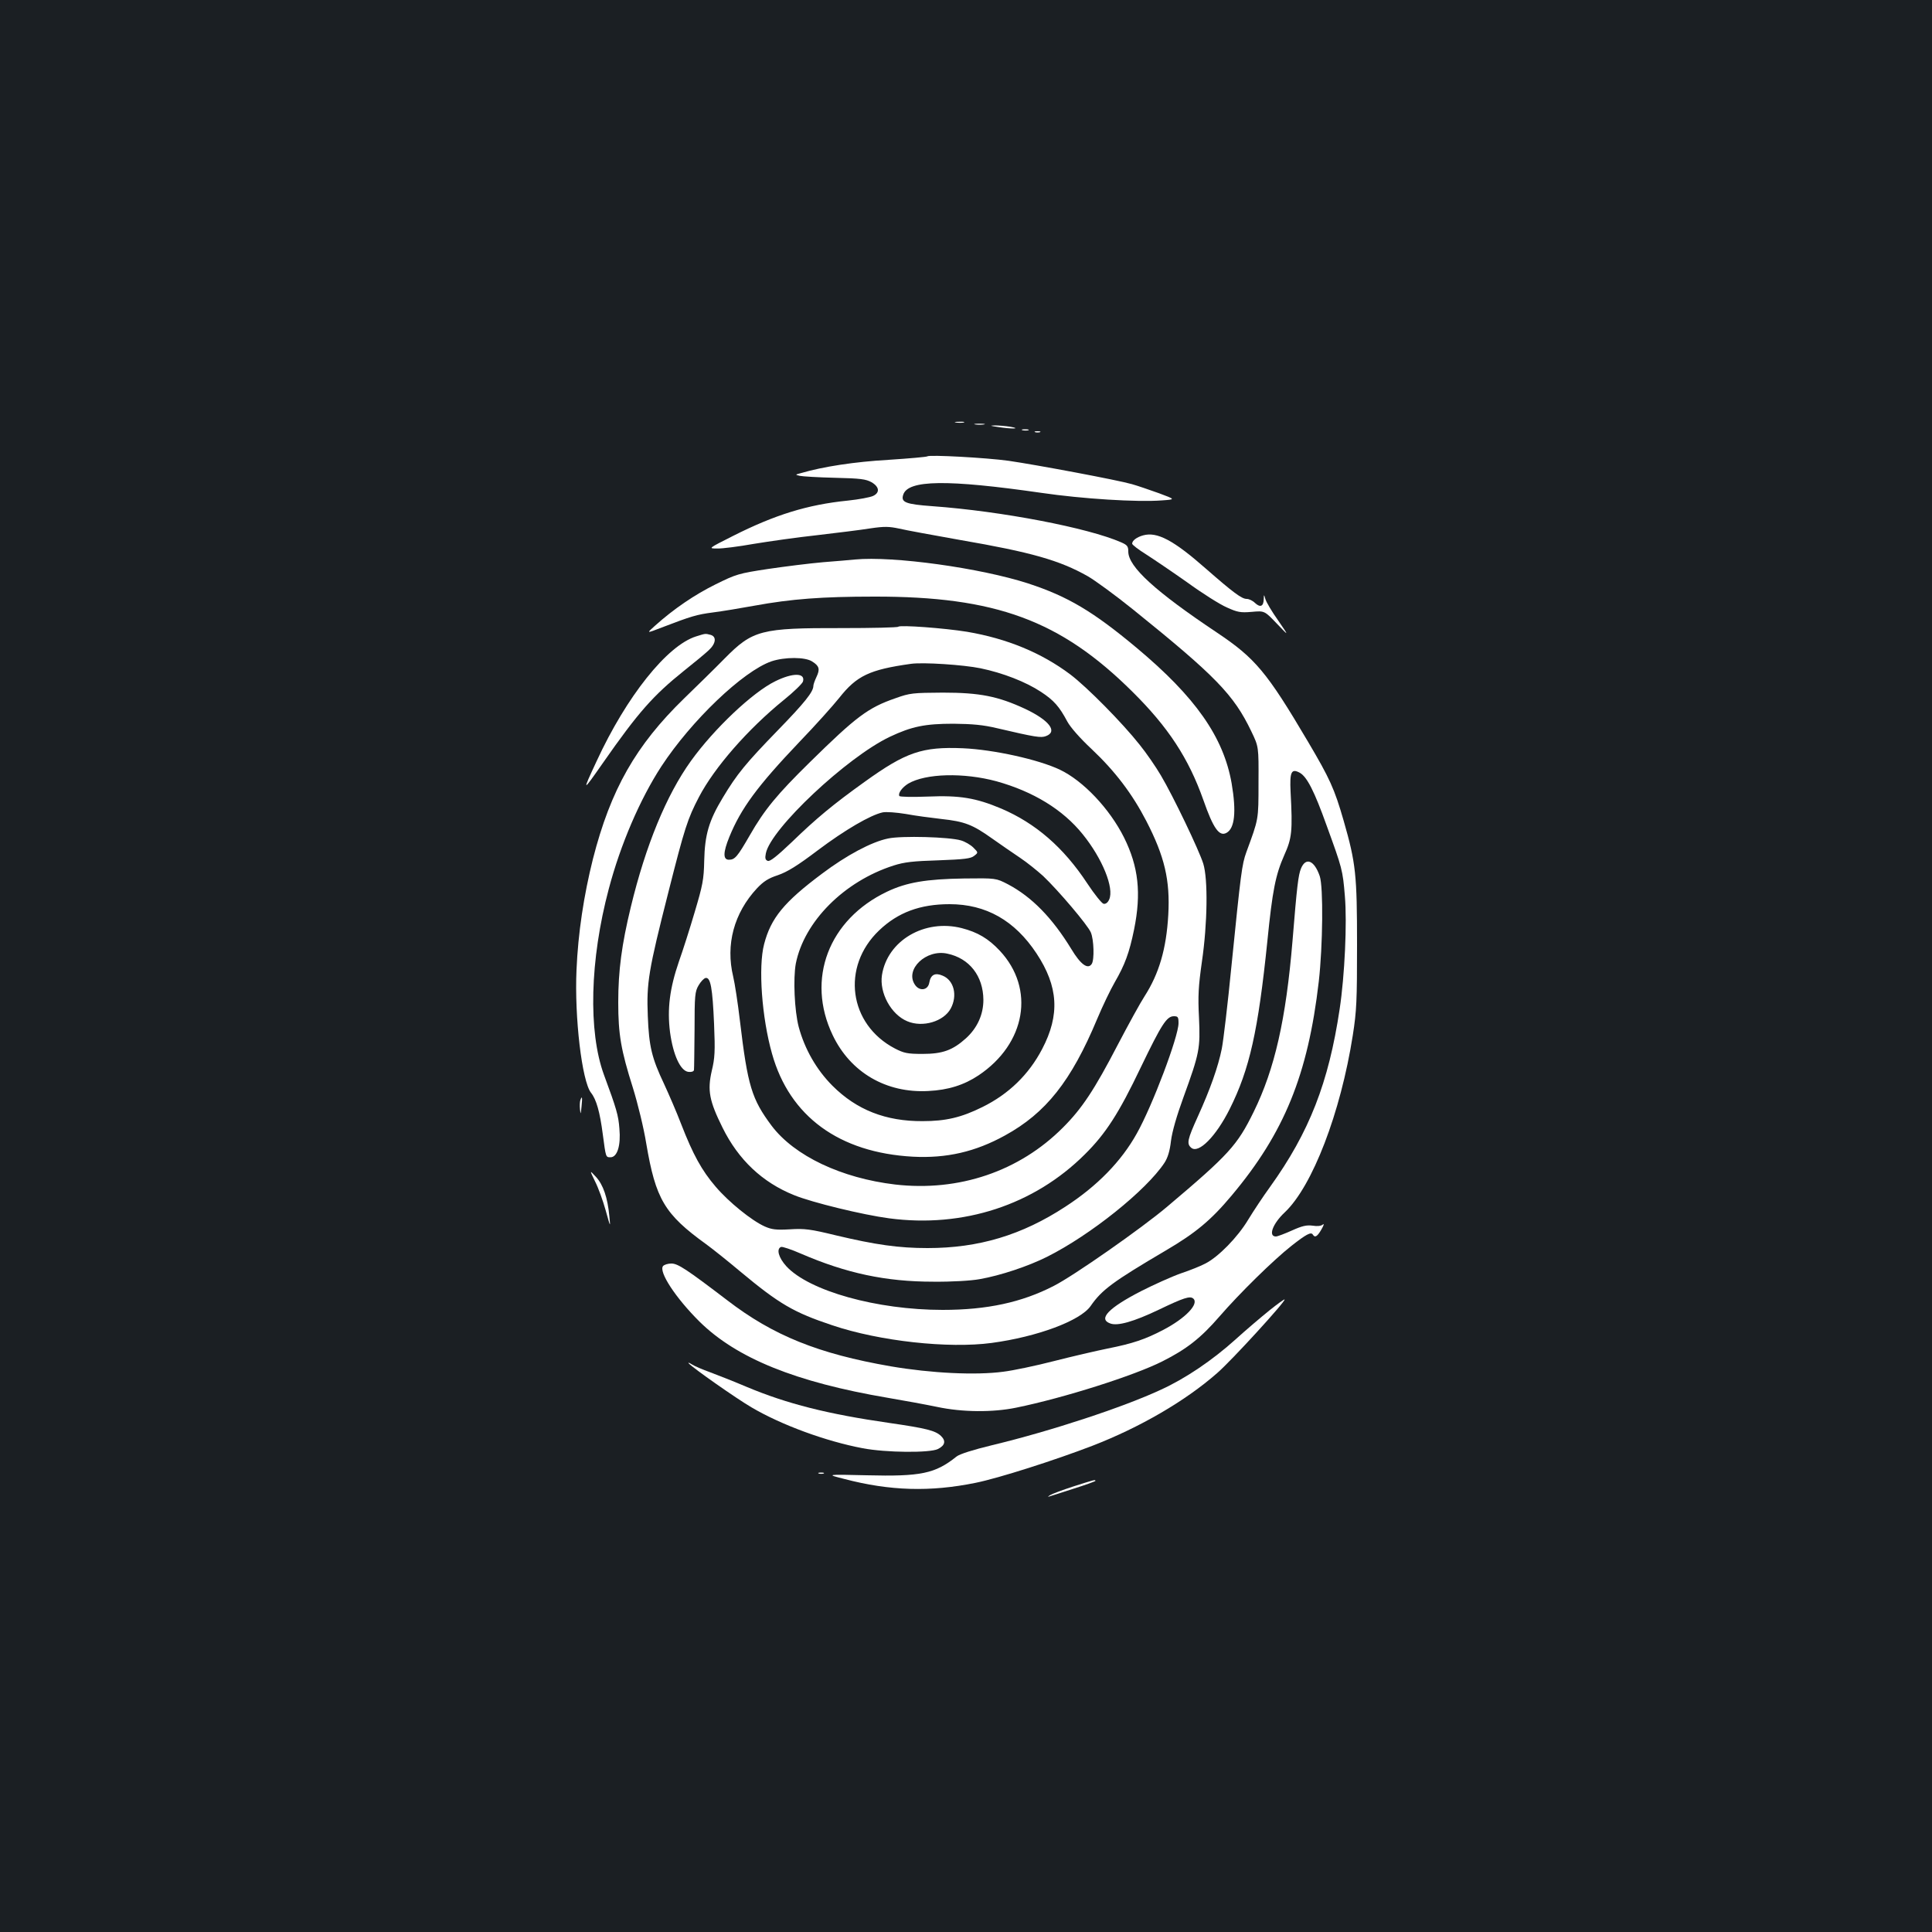 <?xml version="1.0" standalone="no"?>
<!DOCTYPE svg PUBLIC "-//W3C//DTD SVG 20010904//EN"
 "http://www.w3.org/TR/2001/REC-SVG-20010904/DTD/svg10.dtd">
<svg version="1.0" xmlns="http://www.w3.org/2000/svg"
 width="1000pt" height="1000pt" viewBox="0 0 1000 1000"
 preserveAspectRatio="xMidYMid meet">
<rect width="100%" height="100%" fill="#1b1f23"/>
<g transform="translate(0,1000) scale(0.1,-0.1)"
fill="#ffffff" stroke="none">
<path d="M4948 7813 c12 -2 30 -2 40 0 9 3 -1 5 -23 4 -22 0 -30 -2 -17 -4z"/>
<path d="M5048 7803 c12 -2 32 -2 45 0 12 2 2 4 -23 4 -25 0 -35 -2 -22 -4z"/>
<path d="M5165 7790 c69 -11 126 -10 65 1 -25 4 -61 7 -80 7 -29 -1 -26 -2 15
-8z"/>
<path d="M5293 7773 c9 -2 23 -2 30 0 6 3 -1 5 -18 5 -16 0 -22 -2 -12 -5z"/>
<path d="M5358 7763 c6 -2 18 -2 25 0 6 3 1 5 -13 5 -14 0 -19 -2 -12 -5z"/>
<path d="M4800 7638 c-3 -3 -93 -11 -200 -18 -175 -10 -340 -35 -455 -69 -30
-8 -30 -8 -5 -14 14 -3 95 -8 181 -10 133 -3 161 -7 190 -23 41 -24 44 -54 8
-71 -15 -7 -73 -18 -130 -24 -210 -21 -379 -74 -595 -183 -129 -65 -129 -65
-82 -65 26 -1 111 10 190 24 79 13 226 34 328 45 102 12 225 27 274 35 74 11
98 10 150 -1 33 -8 176 -34 316 -59 366 -63 515 -105 661 -188 35 -20 141 -97
234 -172 428 -345 521 -441 612 -631 38 -79 38 -79 37 -264 0 -197 1 -186 -63
-361 -23 -64 -28 -104 -77 -589 -19 -195 -42 -388 -50 -428 -19 -94 -60 -210
-124 -351 -54 -119 -59 -141 -34 -162 38 -32 128 59 199 201 103 206 147 403
195 870 26 260 42 341 87 443 40 89 44 124 33 329 -5 103 4 122 48 98 37 -21
75 -95 139 -274 80 -220 83 -229 94 -364 12 -137 -1 -414 -27 -585 -57 -381
-157 -637 -360 -920 -35 -48 -86 -125 -114 -171 -54 -90 -154 -192 -221 -226
-22 -12 -79 -35 -127 -51 -48 -17 -141 -59 -206 -92 -169 -87 -223 -144 -160
-167 38 -15 122 9 252 71 129 62 161 72 178 58 32 -27 -39 -102 -156 -163 -92
-48 -156 -70 -287 -96 -59 -12 -184 -41 -278 -65 -93 -24 -212 -49 -262 -55
-142 -19 -372 -8 -583 28 -374 65 -608 159 -846 342 -210 160 -255 190 -289
190 -18 0 -37 -6 -43 -13 -24 -29 65 -165 189 -288 192 -189 497 -313 974
-394 83 -14 197 -35 255 -47 131 -28 289 -29 410 -4 245 50 611 166 757 240
125 63 198 120 295 232 104 120 278 291 373 366 75 59 101 73 110 58 11 -18
23 -11 45 27 12 21 15 31 7 25 -9 -8 -29 -10 -53 -6 -31 4 -54 -1 -107 -25
-38 -17 -75 -31 -83 -31 -41 0 -17 66 46 125 143 135 289 515 352 916 20 128
22 180 22 469 0 361 -6 422 -69 641 -48 167 -72 219 -186 412 -212 359 -272
430 -469 562 -319 213 -460 341 -460 420 0 27 -5 34 -37 48 -171 75 -618 161
-977 187 -138 10 -164 20 -151 59 24 78 229 80 715 10 212 -31 497 -49 625
-39 70 5 70 5 -16 37 -48 17 -111 39 -140 47 -72 21 -494 100 -639 121 -115
16 -411 32 -420 23z"/>
<path d="M5917 7229 c-33 -9 -57 -27 -57 -43 0 -6 33 -31 73 -56 39 -25 135
-90 213 -145 77 -56 169 -114 204 -129 55 -25 71 -28 129 -23 66 6 66 6 130
-61 64 -67 64 -67 7 16 -32 45 -61 94 -66 110 -8 27 -8 27 -9 0 -1 -37 -18
-44 -45 -19 -12 12 -31 21 -43 21 -26 0 -70 33 -213 158 -166 146 -251 191
-323 171z"/>
<path d="M4425 7104 c-22 -2 -96 -9 -165 -14 -69 -6 -197 -22 -285 -35 -152
-23 -165 -27 -272 -80 -107 -53 -215 -126 -313 -214 -45 -40 -45 -40 35 -9
154 59 181 67 265 78 47 6 144 22 215 35 191 35 351 47 620 47 628 1 963 -122
1336 -492 185 -183 291 -344 368 -562 51 -146 82 -189 119 -169 43 23 52 109
27 256 -42 240 -187 447 -492 702 -225 188 -356 266 -561 333 -246 80 -699
143 -897 124z"/>
<path d="M4649 6756 c-3 -4 -135 -7 -292 -7 -419 1 -461 -10 -607 -158 -52
-53 -146 -145 -209 -206 -250 -243 -380 -471 -472 -831 -47 -187 -77 -384 -85
-574 -11 -245 28 -576 75 -636 28 -35 46 -100 61 -215 16 -120 15 -119 40
-119 35 0 54 61 46 148 -5 69 -15 103 -80 279 -82 224 -73 594 25 962 61 231
162 465 272 634 156 238 423 493 570 544 69 23 175 23 211 -1 37 -23 41 -40
22 -80 -9 -19 -16 -39 -16 -46 0 -31 -46 -88 -184 -230 -166 -171 -212 -227
-285 -349 -72 -119 -93 -192 -96 -326 -2 -98 -8 -127 -49 -265 -25 -85 -62
-201 -82 -257 -48 -140 -61 -246 -46 -365 16 -119 54 -201 95 -206 16 -2 28 2
29 10 1 7 2 101 3 208 0 178 2 198 21 230 11 19 27 36 36 38 26 5 36 -52 44
-238 6 -142 4 -177 -12 -243 -23 -101 -13 -155 56 -294 82 -166 206 -283 370
-349 93 -38 356 -102 492 -120 384 -51 750 69 1013 331 108 107 176 212 290
451 108 224 134 264 171 264 21 0 24 -4 24 -36 0 -69 -135 -427 -216 -571 -80
-144 -205 -272 -370 -379 -225 -147 -448 -214 -713 -214 -149 0 -269 17 -475
66 -131 32 -162 36 -238 31 -71 -4 -94 -1 -130 15 -67 30 -186 126 -254 206
-72 84 -117 166 -178 323 -24 63 -65 157 -89 209 -63 133 -78 193 -84 351 -7
172 3 234 107 643 84 332 99 378 158 491 80 153 253 351 439 502 51 41 95 84
99 95 14 46 -52 47 -143 2 -117 -57 -317 -246 -437 -413 -127 -177 -234 -437
-311 -756 -47 -194 -65 -329 -65 -493 0 -166 14 -247 76 -443 25 -81 56 -207
69 -288 49 -288 94 -365 310 -521 33 -24 112 -87 175 -140 204 -170 278 -213
479 -280 244 -82 600 -121 824 -91 237 32 459 115 512 191 58 84 115 126 390
288 153 90 233 156 340 284 272 324 395 625 451 1108 21 185 24 489 5 545 -28
82 -72 100 -97 40 -14 -34 -21 -91 -44 -375 -34 -407 -92 -663 -201 -885 -85
-173 -127 -220 -448 -491 -130 -110 -484 -358 -587 -410 -165 -85 -345 -124
-575 -124 -340 0 -691 98 -809 226 -40 44 -53 90 -27 100 7 2 53 -13 103 -35
234 -101 438 -145 684 -145 97 -1 196 5 240 13 109 19 252 67 350 116 225 113
512 343 607 486 17 26 28 61 34 114 6 48 30 131 64 224 84 231 88 254 81 413
-6 113 -3 163 15 290 29 198 32 428 7 508 -22 70 -155 348 -219 456 -27 46
-76 117 -110 159 -90 114 -273 299 -359 364 -149 112 -328 186 -535 221 -117
19 -346 36 -356 26z m426 -215 c116 -24 234 -70 313 -122 67 -44 95 -76 136
-153 16 -30 66 -87 126 -143 123 -116 211 -233 283 -372 95 -184 124 -307 114
-486 -10 -177 -48 -305 -123 -422 -21 -32 -82 -143 -137 -248 -123 -237 -187
-333 -285 -431 -226 -227 -539 -333 -869 -295 -278 33 -521 148 -639 304 -103
138 -124 206 -164 542 -11 94 -27 197 -35 230 -40 166 4 329 123 457 34 36 59
52 108 68 49 17 100 48 207 129 141 106 272 182 335 196 18 4 71 0 120 -8 48
-9 131 -20 184 -26 121 -13 162 -29 263 -101 44 -31 109 -76 145 -100 36 -24
89 -67 119 -94 79 -75 231 -254 247 -292 16 -37 19 -141 5 -163 -20 -31 -58
-3 -106 77 -99 162 -205 270 -328 335 -62 32 -62 32 -227 30 -196 -3 -297 -20
-398 -68 -303 -144 -421 -453 -282 -743 92 -193 277 -301 495 -289 103 5 185
31 260 81 245 164 294 448 110 645 -59 63 -115 96 -197 117 -192 49 -385 -64
-413 -243 -14 -92 47 -204 131 -239 80 -34 189 -1 225 66 36 67 17 146 -42
170 -39 17 -62 5 -69 -36 -7 -41 -52 -46 -75 -10 -52 79 59 184 168 160 115
-24 186 -116 187 -239 0 -77 -32 -146 -90 -199 -69 -62 -121 -81 -225 -81 -79
0 -96 4 -143 28 -239 125 -279 423 -82 611 97 93 212 136 365 136 188 0 337
-84 450 -255 113 -171 122 -318 29 -495 -69 -132 -173 -233 -309 -300 -109
-54 -189 -73 -310 -73 -190 -1 -341 58 -466 183 -83 83 -144 190 -175 305 -22
85 -29 250 -15 327 43 218 250 426 506 508 56 18 102 23 233 27 134 5 167 9
184 23 22 17 22 17 -4 43 -14 14 -43 31 -64 37 -59 18 -308 25 -377 10 -85
-17 -216 -87 -342 -182 -197 -147 -265 -230 -300 -365 -31 -118 -12 -380 41
-567 91 -325 348 -512 729 -533 174 -9 323 25 477 110 211 116 342 280 477
603 28 67 69 152 91 190 52 90 75 151 100 273 38 188 23 325 -52 476 -75 150
-212 294 -332 351 -111 53 -344 104 -501 111 -212 9 -296 -20 -510 -174 -162
-116 -250 -189 -377 -312 -77 -73 -112 -101 -124 -97 -13 5 -15 14 -10 39 25
127 419 497 641 603 114 54 183 68 330 68 98 -1 154 -6 225 -23 201 -47 228
-51 254 -41 62 23 17 82 -108 141 -140 65 -234 84 -426 84 -155 -1 -170 -2
-245 -29 -142 -49 -203 -95 -443 -331 -169 -166 -235 -245 -312 -380 -63 -109
-76 -125 -107 -125 -31 0 -31 37 2 118 60 147 144 262 363 492 82 85 174 188
206 228 90 114 156 146 371 176 62 9 273 -5 360 -23z m83 -585 c190 -53 343
-146 446 -274 102 -126 164 -279 137 -338 -7 -16 -18 -24 -29 -22 -9 2 -47 49
-84 105 -123 187 -268 312 -446 388 -131 55 -214 69 -379 62 -80 -3 -145 -2
-148 3 -8 14 15 45 46 64 90 53 287 58 457 12z"/>
<path d="M3603 6706 c-150 -47 -360 -310 -515 -646 -76 -163 -75 -163 32 -10
184 264 262 351 419 477 53 42 111 90 129 107 38 35 42 71 10 80 -28 7 -24 8
-75 -8z"/>
<path d="M3004 4306 c-3 -8 -4 -29 -2 -48 3 -29 4 -27 8 15 5 48 3 58 -6 33z"/>
<path d="M3080 3885 c17 -33 41 -100 55 -150 25 -90 25 -90 19 -30 -9 96 -32
163 -69 203 -34 37 -34 37 -5 -23z"/>
<path d="M6570 3217 c-41 -33 -120 -100 -174 -149 -121 -109 -260 -203 -387
-261 -193 -90 -569 -214 -873 -287 -99 -24 -169 -46 -185 -59 -111 -89 -185
-104 -466 -97 -210 5 -210 5 -115 -19 236 -62 445 -68 680 -20 119 24 410 117
605 192 245 95 480 231 645 376 76 66 357 374 349 381 -2 2 -38 -24 -79 -57z"/>
<path d="M3565 2943 c23 -25 247 -182 324 -227 156 -92 386 -176 576 -212 120
-23 348 -25 390 -4 37 19 42 42 15 68 -29 27 -74 39 -268 67 -319 46 -528 99
-736 186 -66 28 -152 62 -190 76 -39 14 -81 32 -95 41 -14 9 -21 11 -16 5z"/>
<path d="M4238 2373 c6 -2 18 -2 25 0 6 3 1 5 -13 5 -14 0 -19 -2 -12 -5z"/>
<path d="M5555 2306 c-55 -18 -109 -38 -120 -45 -11 -7 -13 -10 -5 -7 8 2 66
21 128 41 61 19 112 38 112 40 0 8 -8 5 -115 -29z"/>
</g>
</svg>
